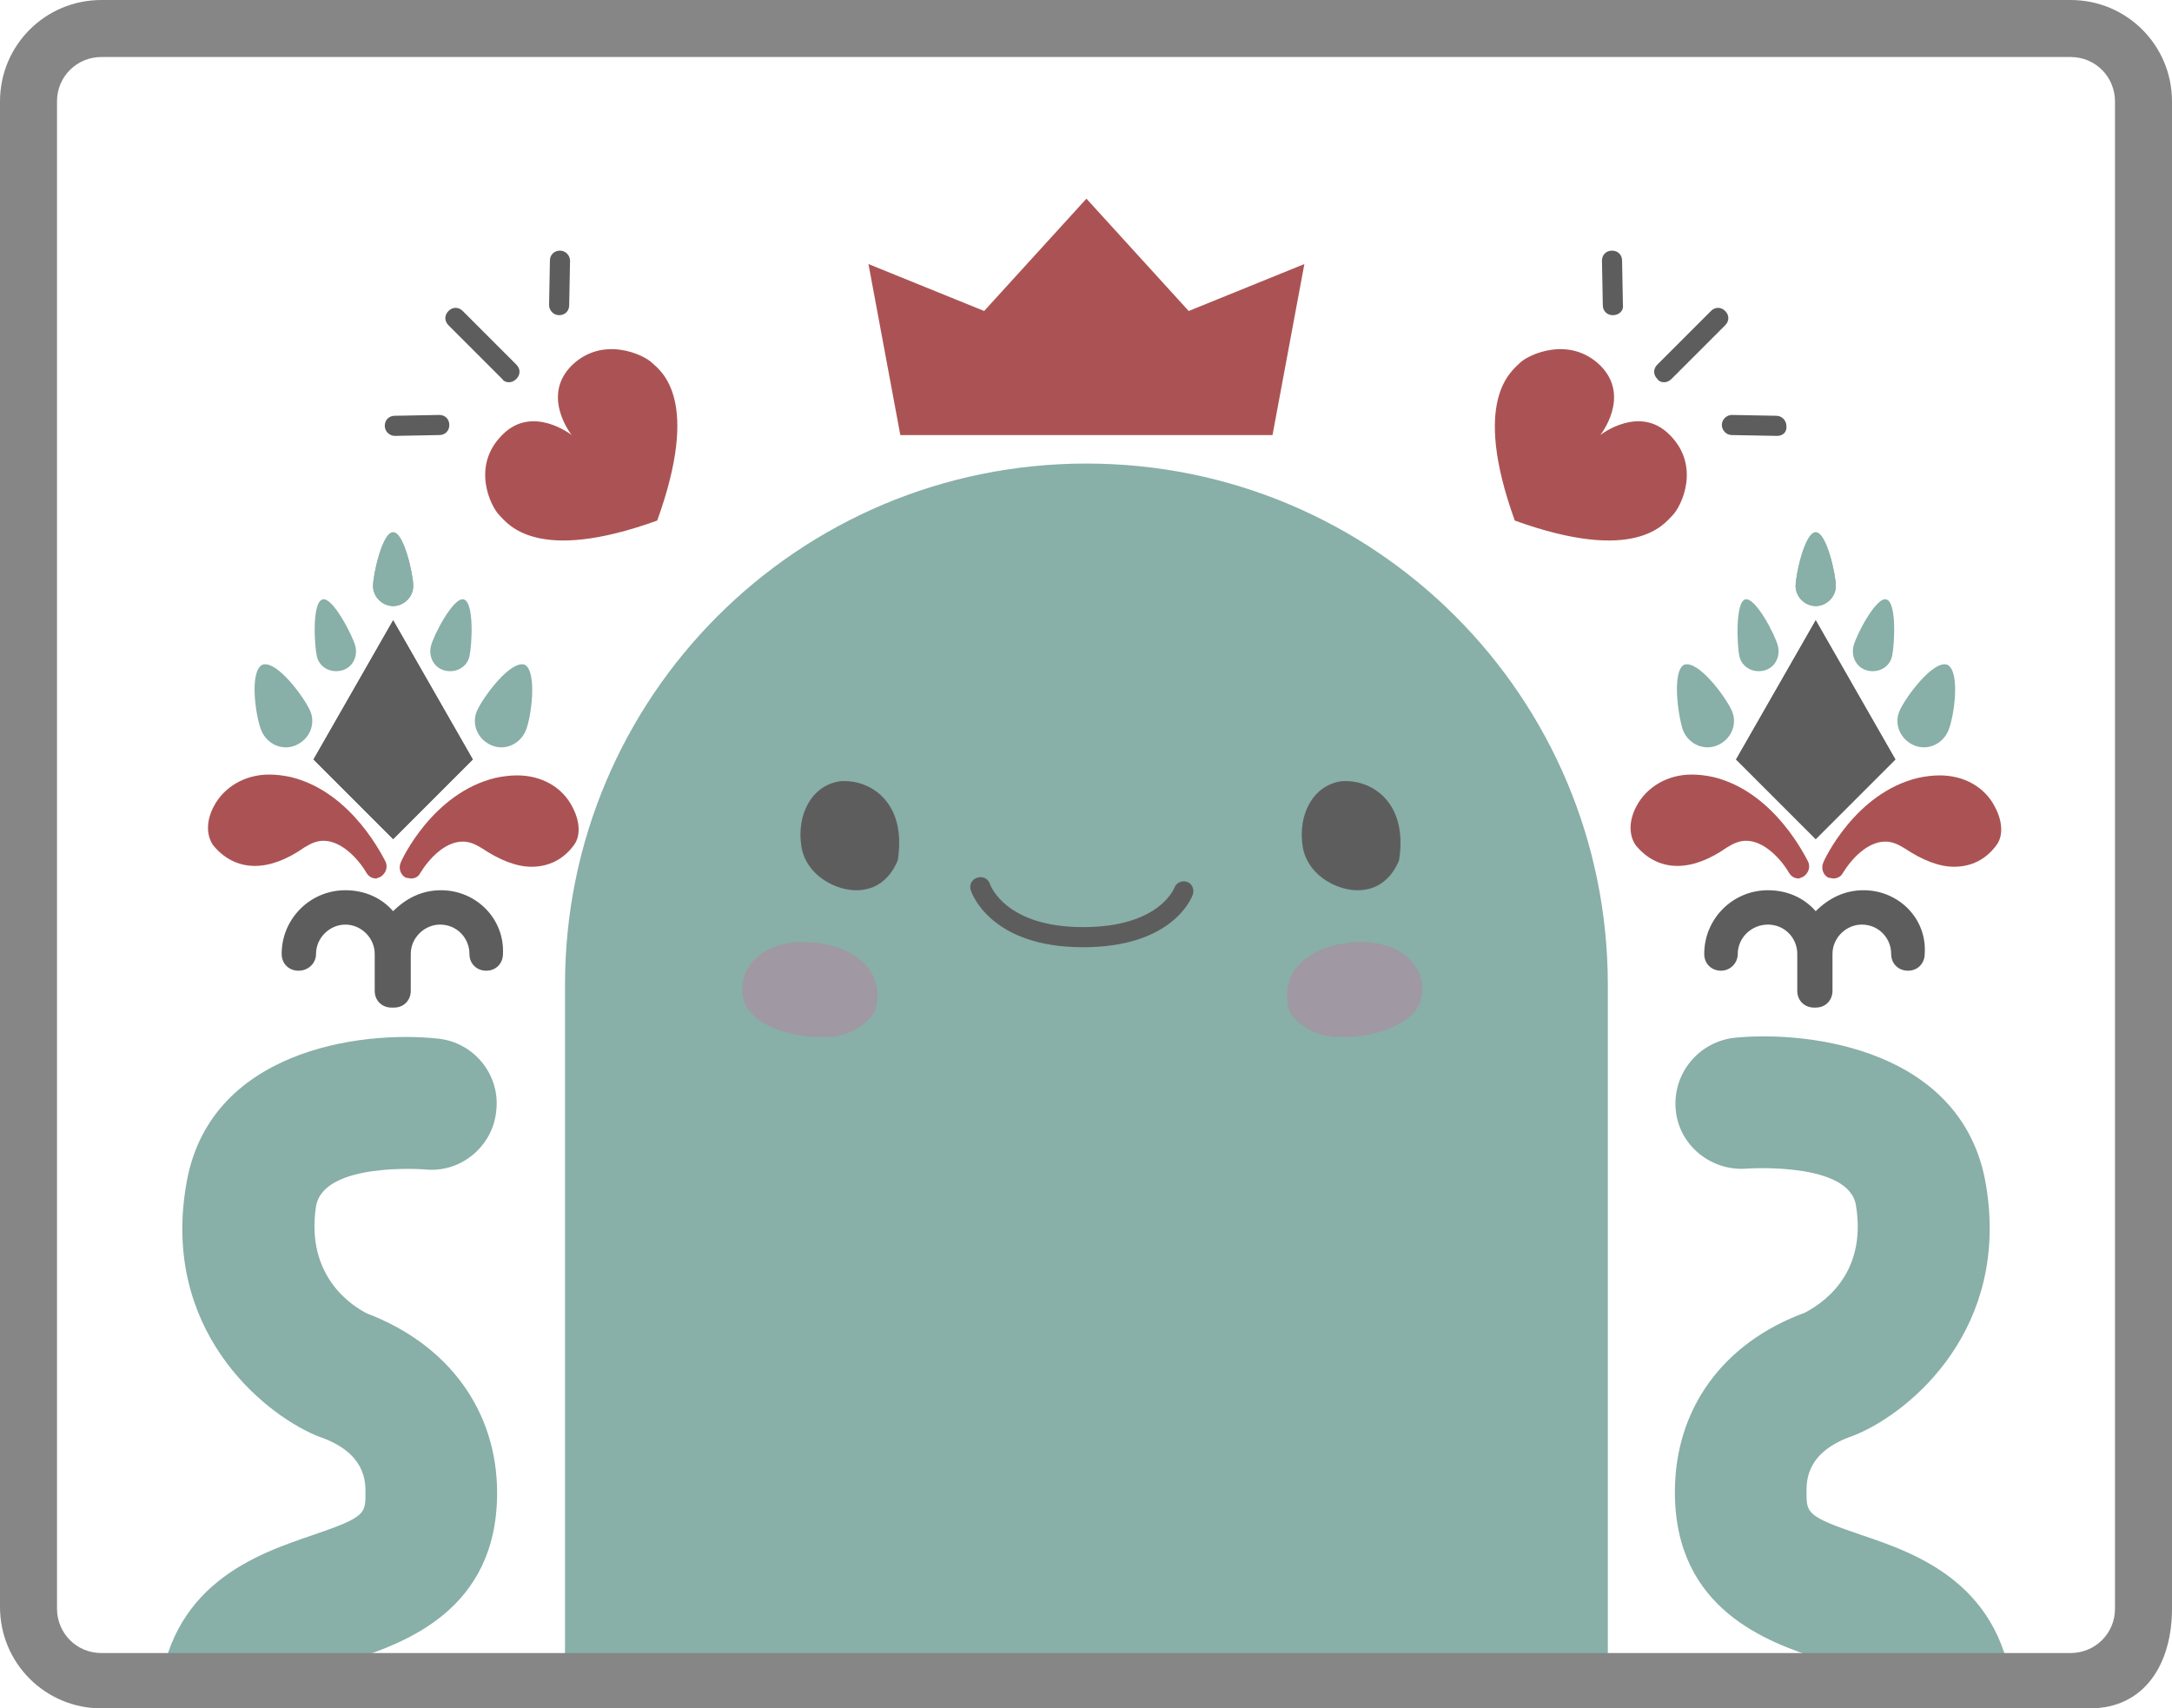 <?xml version="1.0" encoding="utf-8"?>
<!-- Generator: Adobe Illustrator 18.0.0, SVG Export Plug-In . SVG Version: 6.00 Build 0)  -->
<!DOCTYPE svg PUBLIC "-//W3C//DTD SVG 1.1//EN" "http://www.w3.org/Graphics/SVG/1.1/DTD/svg11.dtd">
<svg version="1.1" id="Camada_1" xmlns="http://www.w3.org/2000/svg" xmlns:xlink="http://www.w3.org/1999/xlink" x="0px" y="0px"
	 viewBox="0 0 259.1 203.8" enable-background="new 0 0 259.1 203.8" xml:space="preserve">
<g>
	<path fill="#88AFA8" d="M34.6,204.1c0.2-3.1,0.8-3.8,7.5-6.1c6-2,17.2-5.8,17.2-19.9c0-9.8-5.8-17.7-15.5-21.4
		c-1.6-0.8-7.4-4.3-6.1-12.8c0.9-5.3,12.8-4.4,12.9-4.4c4.3,0.5,8.2-2.7,8.6-7c0.5-4.3-2.7-8.2-7-8.6c-9.2-1-27.4,1.4-30,17.5
		c-2.9,17.1,8.9,27,15.4,29.8l0.5,0.2c5.5,1.9,5.5,5.3,5.5,6.7c0,2.5,0,2.9-6.5,5.1c-6.4,2.2-17.2,5.8-18.2,19.9L34.6,204.1z"/>
	<path fill="#88AFA8" d="M240.2,203c-1-14.1-11.7-17.7-18.2-19.9c-6.5-2.2-6.5-2.6-6.5-5.1c0-1.4,0-4.8,5.5-6.7l0.5-0.2
		c6.6-2.8,18.3-12.7,15.4-29.8c-2.7-16-20.8-18.4-30-17.5c-4.3,0.5-7.4,4.3-7,8.6c0.4,4.3,4.3,7.4,8.6,7c0.1,0,12.1-0.8,12.9,4.4
		c1.4,8.5-4.4,11.9-6.1,12.8c-9.8,3.6-15.5,11.5-15.5,21.4c0,14.1,11.2,17.9,17.2,19.9c6.8,2.3,7.3,3,7.5,6.1L240.2,203z"/>
	<path fill="#88AFA8" d="M191.8,197.6v-80.1c0-34.4-27.8-62.2-62.2-62.2c-34.4,0-62.2,27.8-62.2,62.2v80.1H191.8"/>
	<g>
		<defs>
			<polyline id="SVGID_1_" points="159.2,112.3 159.2,122.5 159.2,112.3 			"/>
		</defs>
		<clipPath id="SVGID_2_">
			<use xlink:href="#SVGID_1_"  overflow="visible"/>
		</clipPath>
		<polygon clip-path="url(#SVGID_2_)" fill="#A098A3" points="159.2,112.3 159.2,112.3 159.2,122.5 		"/>
	</g>
	<path fill="#A098A3" d="M97.7,123.7c-3.7,0-8.3-1.6-9-4.5c-0.8-3.3,1.6-6.4,6.3-6.8c0.3,0,0.7,0,1,0c4.5,0,9.9,2.5,8.4,8.2
		c0,0-1.4,2.7-5.3,3.1C98.7,123.7,98.2,123.7,97.7,123.7"/>
	<path fill="#A098A3" d="M160.5,123.7c3.7,0,8.3-1.6,9-4.5c0.8-3.3-1.6-6.4-6.3-6.8c-0.3,0-0.7,0-1,0c-4.5,0-9.9,2.5-8.4,8.2
		c0,0,1.4,2.7,5.3,3.1C159.6,123.7,160,123.7,160.5,123.7"/>
	<path fill="#5E5D5D" d="M166.9,102.6c0,0-1,3-3.9,3.5c-2.8,0.6-7-1.4-7.6-5.1c-0.6-3.8,1.2-7.3,4.6-7.8
		C163.5,92.9,168,95.6,166.9,102.6"/>
	<path fill="#5E5D5D" d="M107.1,102.6c0,0-1,3-3.9,3.5c-2.8,0.6-7-1.4-7.6-5.1c-0.6-3.8,1.2-7.3,4.6-7.8
		C103.7,92.9,108.2,95.6,107.1,102.6"/>
	<path fill="#5E5D5D" d="M129.2,113c-11.1,0-13.3-6.5-13.4-6.8c-0.2-0.6,0.1-1.3,0.8-1.5c0.6-0.2,1.3,0.1,1.5,0.8
		c0.1,0.2,1.9,5.1,11.1,5.1c9,0,10.8-4.5,10.9-4.7c0.2-0.6,0.9-0.9,1.5-0.7c0.6,0.2,0.9,0.9,0.7,1.5C142.2,107,140,113,129.2,113"/>
	<path fill="#5E5D5D" d="M186.9,56.4c0,0-0.3,1-1.3,1.2c-1,0.2-2.3-0.4-2.5-1.6c-0.2-1.2,0.4-2.4,1.5-2.5
		C185.7,53.3,187.3,54.2,186.9,56.4"/>
	<path fill="#5E5D5D" d="M196.4,56.2c0,0-0.2,0.7-0.9,0.8c-0.7,0.1-1.6-0.3-1.7-1.1c-0.1-0.8,0.3-1.6,1-1.7
		C195.7,54,196.7,54.6,196.4,56.2"/>
	<path fill="#AB5354" d="M77.8,43.3c-1-1-5.9-3.3-9.6,0.3c-3.7,3.7,0,8.3,0,8.3s-4.7-3.7-8.3,0c-3.7,3.7-1.4,8.5-0.3,9.6
		c1,1,4.4,5.8,18.8,0.6C83.6,47.7,78.9,44.3,77.8,43.3"/>
	<path fill="#5E5D5D" d="M60.7,45.6c-0.3,0-0.6-0.1-0.8-0.4l-6.4-6.4c-0.5-0.5-0.5-1.2,0-1.7c0.5-0.5,1.2-0.5,1.7,0l6.4,6.4
		c0.5,0.5,0.5,1.2,0,1.7C61.3,45.5,61,45.6,60.7,45.6"/>
	<path fill="#5E5D5D" d="M47.1,52c-0.6,0-1.2-0.5-1.2-1.2c0-0.7,0.5-1.2,1.2-1.2l5.3-0.1c0.7,0,1.2,0.5,1.2,1.2
		c0,0.7-0.5,1.2-1.2,1.2L47.1,52L47.1,52z"/>
	<path fill="#5E5D5D" d="M66.7,37.6L66.7,37.6c-0.7,0-1.2-0.6-1.2-1.2l0.1-5.3c0-0.7,0.5-1.2,1.2-1.2h0c0.7,0,1.2,0.6,1.2,1.2
		l-0.1,5.3C67.9,37.1,67.4,37.6,66.7,37.6"/>
	<path fill="#AB5354" d="M181.3,43.3c1-1,5.9-3.3,9.6,0.3c3.7,3.7,0,8.3,0,8.3s4.7-3.7,8.3,0c3.7,3.7,1.4,8.5,0.3,9.6
		c-1,1-4.4,5.8-18.8,0.6C175.5,47.7,180.3,44.3,181.3,43.3"/>
	<path fill="#5E5D5D" d="M198.5,45.6c-0.3,0-0.6-0.1-0.8-0.4c-0.5-0.5-0.5-1.2,0-1.7l6.4-6.4c0.5-0.5,1.2-0.5,1.7,0
		c0.5,0.5,0.5,1.2,0,1.7l-6.4,6.4C199.1,45.5,198.8,45.6,198.5,45.6"/>
	<path fill="#5E5D5D" d="M212,52L212,52l-5.4-0.1c-0.7,0-1.2-0.6-1.2-1.2c0-0.7,0.6-1.2,1.2-1.2l5.3,0.1c0.7,0,1.2,0.6,1.2,1.2
		C213.2,51.5,212.7,52,212,52"/>
	<path fill="#5E5D5D" d="M192.4,37.6c-0.7,0-1.2-0.5-1.2-1.2l-0.1-5.3c0-0.7,0.5-1.2,1.2-1.2c0.7,0,1.2,0.5,1.2,1.2l0.1,5.3
		C193.7,37.1,193.1,37.6,192.4,37.6L192.4,37.6z"/>
	<path fill="#88AFA8" d="M49.3,69.9c0,1.3-1.1,2.4-2.4,2.4s-2.4-1.1-2.4-2.4s1.1-6.4,2.4-6.4S49.3,68.6,49.3,69.9"/>
	<polygon fill="#5E5D5D" points="226.1,90.6 216.6,100.1 207.1,90.6 216.6,74 	"/>
	<path fill="#AB5354" d="M218.7,104.8l-0.6-0.1c-0.6-0.3-0.9-1.1-0.6-1.8c0.1-0.3,3.8-8.3,11.3-10.1c0.9-0.2,1.8-0.3,2.6-0.3
		c2.9,0,5.4,1.4,6.6,3.8c0.9,1.7,1,3.5,0.1,4.6c-1.2,1.6-2.9,2.5-5,2.5c-1.8,0-3.8-0.8-5.9-2.2c-0.8-0.5-1.5-0.8-2.3-0.8
		c-2.1,0-4,2-5.1,3.8C219.6,104.6,219.1,104.8,218.7,104.8"/>
	<path fill="#AB5354" d="M214.6,104.8c-0.5,0-0.9-0.2-1.2-0.7c-1-1.7-3-3.8-5.1-3.8c-0.8,0-1.5,0.3-2.3,0.8c-2,1.4-4,2.2-5.9,2.2
		c-2.1,0-3.8-1-5-2.5c-0.8-1.2-0.8-2.9,0.1-4.6c1.2-2.3,3.7-3.8,6.6-3.8c0.8,0,1.7,0.1,2.6,0.3c7.4,1.8,11.1,9.8,11.3,10.1
		c0.3,0.7,0,1.4-0.6,1.8L214.6,104.8z"/>
	<path fill="#88AFA8" d="M232.4,87.2c-0.7,1.6-2.5,2.4-4.1,1.7c-1.6-0.7-2.4-2.5-1.7-4.1c0.7-1.6,4-6.1,5.7-5.5
		C233.9,80.1,233.1,85.6,232.4,87.2"/>
	<path fill="#88AFA8" d="M225.7,78.3c-0.3,1.3-1.6,2-2.9,1.7c-1.3-0.3-2-1.6-1.7-2.9c0.3-1.3,2.7-5.9,3.9-5.6
		C226.3,71.8,226,77,225.7,78.3"/>
	<path fill="#88AFA8" d="M219,69.9c0,1.3-1.1,2.4-2.4,2.4s-2.4-1.1-2.4-2.4s1.1-6.4,2.4-6.4S219,68.6,219,69.9"/>
	<polygon fill="#5E5D5D" points="207.1,90.6 216.6,100.1 226.1,90.6 216.6,74 	"/>
	<path fill="#88AFA8" d="M200.8,87.2c0.7,1.6,2.5,2.4,4.1,1.7c1.6-0.7,2.4-2.5,1.7-4.1c-0.7-1.6-4-6.1-5.7-5.5
		C199.4,80.1,200.2,85.6,200.8,87.2"/>
	<path fill="#88AFA8" d="M207.5,78.3c0.3,1.3,1.6,2,2.9,1.7c1.3-0.3,2-1.6,1.7-2.9c-0.3-1.3-2.7-5.9-3.9-5.6
		C207,71.8,207.2,77,207.5,78.3"/>
	<path fill="#88AFA8" d="M214.2,69.9c0,1.3,1.1,2.4,2.4,2.4s2.4-1.1,2.4-2.4s-1.1-6.4-2.4-6.4S214.2,68.6,214.2,69.9"/>
	<path fill="#5E5D5D" d="M222.3,106.2c-2.3,0-4.2,1-5.7,2.5c-1.4-1.6-3.4-2.5-5.7-2.5c-4.2,0-7.6,3.4-7.6,7.6c0,1.2,0.9,2,2,2
		s2-0.9,2-2c0-1.9,1.6-3.5,3.6-3.5s3.5,1.6,3.5,3.5v4.4c0,1.2,0.9,2,2,2h0.1h0.1c1.2,0,2-0.9,2-2v-4.4c0-1.9,1.6-3.5,3.5-3.5
		c2,0,3.5,1.6,3.5,3.5c0,1.2,0.9,2,2,2c1.2,0,2-0.9,2-2C229.9,109.6,226.5,106.2,222.3,106.2"/>
	<polygon fill="#5E5D5D" points="56.4,90.6 46.9,100.1 37.4,90.6 46.9,74 	"/>
	<path fill="#AB5354" d="M49,104.8l-0.6-0.1c-0.6-0.3-0.9-1.1-0.6-1.8c0.1-0.3,3.8-8.3,11.3-10.1c0.9-0.2,1.8-0.3,2.6-0.3
		c2.9,0,5.4,1.4,6.6,3.8c0.9,1.7,1,3.5,0.1,4.6c-1.2,1.6-2.9,2.5-5,2.5c-1.8,0-3.8-0.8-5.9-2.2c-0.8-0.5-1.5-0.8-2.3-0.8
		c-2.1,0-4,2-5.1,3.8C49.9,104.6,49.5,104.8,49,104.8"/>
	<path fill="#AB5354" d="M44.9,104.8c-0.5,0-0.9-0.2-1.2-0.7c-1-1.7-3-3.8-5.1-3.8c-0.8,0-1.5,0.3-2.3,0.8c-2,1.4-4,2.2-5.9,2.2
		c-2.1,0-3.8-1-5-2.5c-0.8-1.2-0.8-2.9,0.1-4.6c1.2-2.3,3.7-3.8,6.6-3.8c0.8,0,1.7,0.1,2.6,0.3c7.4,1.8,11.1,9.8,11.3,10.1
		c0.3,0.7,0,1.4-0.6,1.8L44.9,104.8z"/>
	<path fill="#88AFA8" d="M62.7,87.2c-0.7,1.6-2.5,2.4-4.1,1.7c-1.6-0.7-2.4-2.5-1.7-4.1c0.7-1.6,4-6.1,5.7-5.5
		C64.1,80.1,63.4,85.6,62.7,87.2"/>
	<path fill="#88AFA8" d="M56,78.3c-0.3,1.3-1.6,2-2.9,1.7c-1.3-0.3-2-1.6-1.7-2.9c0.3-1.3,2.7-5.9,3.9-5.6
		C56.6,71.8,56.3,77,56,78.3"/>
	<polygon fill="#5E5D5D" points="37.4,90.6 46.9,100.1 56.4,90.6 46.9,74 	"/>
	<path fill="#88AFA8" d="M31.2,87.2c0.7,1.6,2.5,2.4,4.1,1.7c1.6-0.7,2.4-2.5,1.7-4.1c-0.7-1.6-4-6.1-5.7-5.5
		C29.7,80.1,30.5,85.6,31.2,87.2"/>
	<path fill="#88AFA8" d="M37.8,78.3c0.3,1.3,1.6,2,2.9,1.7c1.3-0.3,2-1.6,1.7-2.9c-0.3-1.2-2.7-5.9-3.9-5.6
		C37.2,71.8,37.5,77,37.8,78.3"/>
	<path fill="#88AFA8" d="M44.5,69.9c0,1.3,1.1,2.4,2.4,2.4c1.3,0,2.4-1.1,2.4-2.4s-1.1-6.4-2.4-6.4C45.6,63.5,44.5,68.6,44.5,69.9"
		/>
	<path fill="#5E5D5D" d="M52.6,106.2c-2.3,0-4.2,1-5.7,2.5c-1.4-1.6-3.4-2.5-5.7-2.5c-4.2,0-7.6,3.4-7.6,7.6c0,1.2,0.9,2,2,2
		c1.2,0,2.1-0.9,2.1-2c0-1.9,1.6-3.5,3.5-3.5s3.5,1.6,3.5,3.5v4.4c0,1.2,0.9,2,2,2h0.1H47c1.2,0,2-0.9,2-2v-4.4
		c0-1.9,1.6-3.5,3.5-3.5c2,0,3.5,1.6,3.5,3.5c0,1.2,0.9,2,2,2c1.2,0,2-0.9,2-2C60.2,109.6,56.8,106.2,52.6,106.2"/>
	<polygon fill="#AB5354" points="141.8,37.1 129.6,23.7 117.4,37.1 103.6,31.5 107.4,51.9 129.6,51.9 151.8,51.9 155.6,31.5 	"/>
</g>
<path fill="#868686" d="M249.3,203.8H12.1c-6.7,0-12.1-5.4-12.1-12.1V12.1C0,5.4,5.4,0,12.1,0H247c6.7,0,12.1,5.4,12.1,12.1v179.8
	C259.1,198.4,255.9,203.8,249.3,203.8 M12.1,6.8c-2.9,0-5.3,2.3-5.3,5.3v179.8c0,2.9,2.3,5.3,5.3,5.3H247c2.9,0,5.3-2.3,5.3-5.3
	V12.1c0-2.9-2.3-5.3-5.3-5.3H12.1z"/>
</svg>
